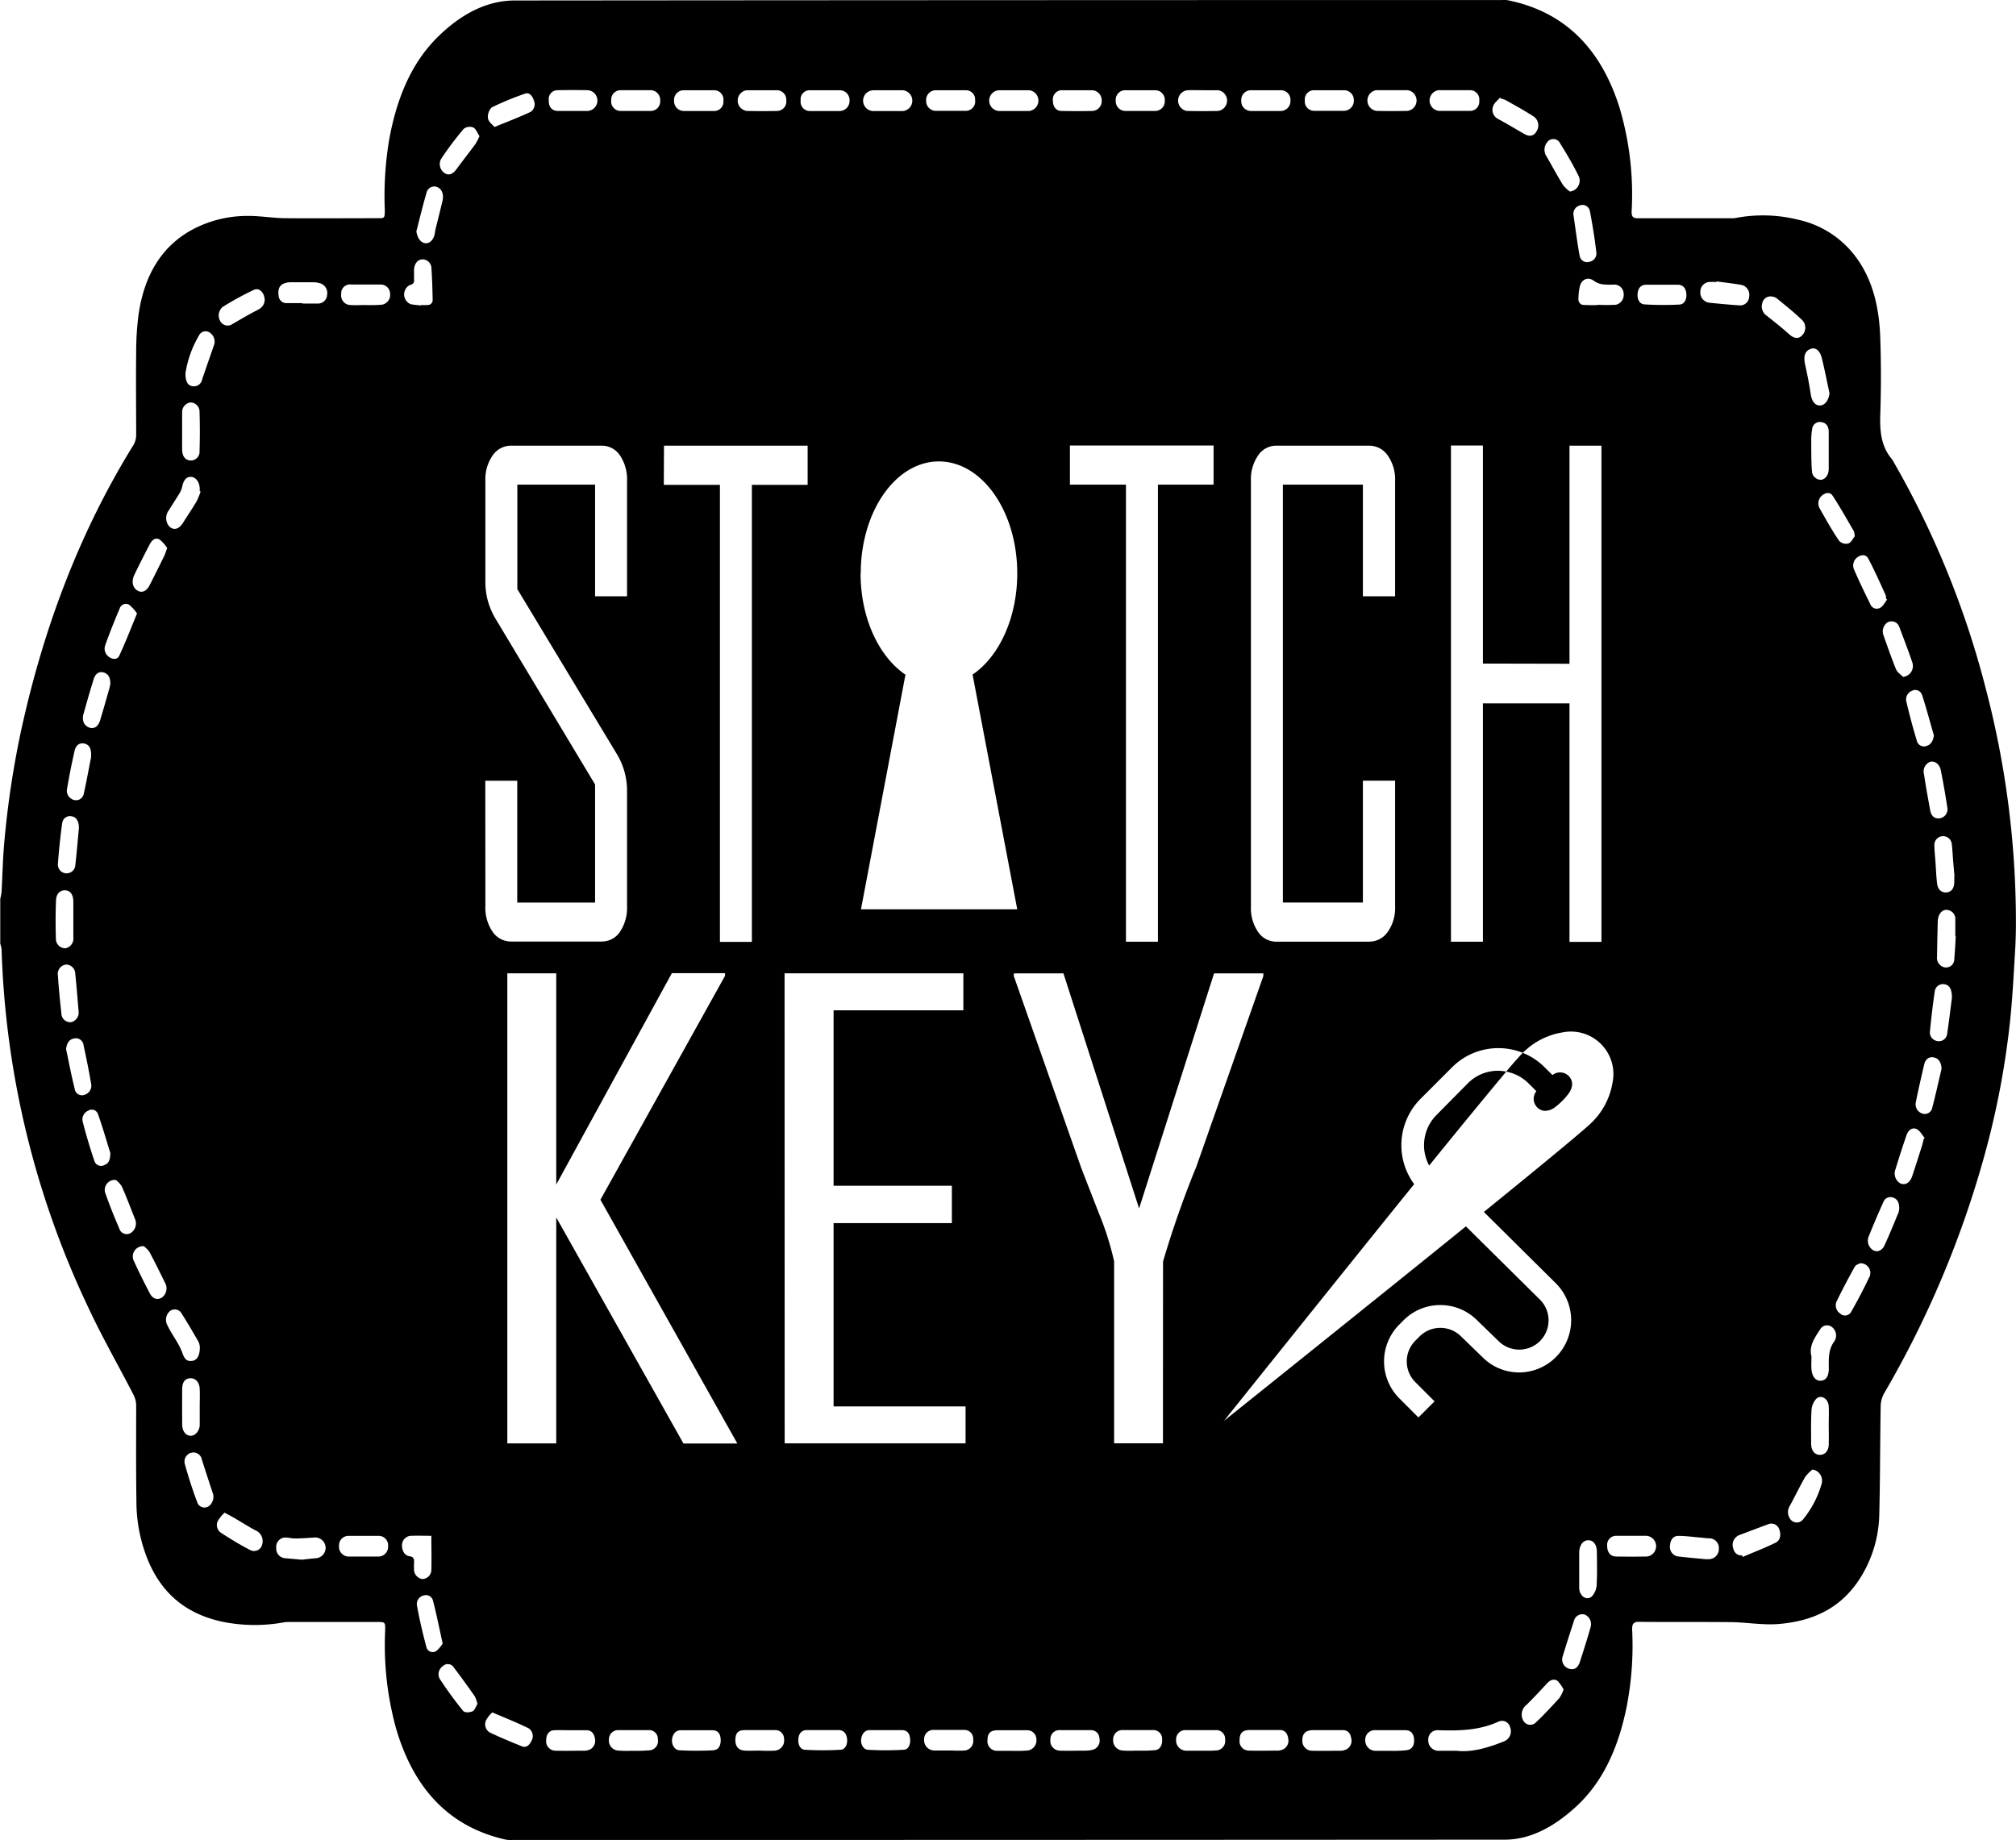 <svg id="Layer_1" data-name="Layer 1" xmlns="http://www.w3.org/2000/svg" viewBox="0 0 463.11 422.73"><defs><style>.cls-1{fill:none;}</style></defs><title>stitchkeylogo1</title><path class="cls-1" d="M733.2,637.36c2,1.06,3.94,2.22,5.89,3.37,1.25.75,2.28.57,2.92-.59a2.48,2.48,0,0,0-.81-3.46c-2.06-1.33-4.2-2.49-6.32-3.69a4.2,4.2,0,0,0-1-.3l-.25-.28c-.56.66-1.37,1.21-1.61,2A2.34,2.34,0,0,0,733.2,637.36Z" transform="translate(-389 -610)"/><path class="cls-1" d="M751.82,676.2a14.26,14.26,0,0,0-.23,2.84,1.41,1.41,0,0,0,.88,1,33,33,0,0,0,3.59.05v-.06a39.84,39.84,0,0,0,4.09,0,2.28,2.28,0,0,0,1.82-2.5,2.14,2.14,0,0,0-2.1-2.14,20,20,0,0,1-2.68,0,4.56,4.56,0,0,1-2.05-.81C753.75,673.48,752.12,674.22,751.82,676.2Z" transform="translate(-389 -610)"/><path class="cls-1" d="M794.83,682.55c1.73,1.38,3.47,2.75,5.13,4.24,1.14,1,2.24,1.19,3.08.15a2.5,2.5,0,0,0-.28-3.58c-1.81-1.74-3.77-3.28-5.69-4.85a2.23,2.23,0,0,0-1-.37,1.93,1.93,0,0,0-2.3,1.59A2.57,2.57,0,0,0,794.83,682.55Z" transform="translate(-389 -610)"/><path class="cls-1" d="M748.05,652.55a8,8,0,0,0,1.58,1.49,2.53,2.53,0,0,0,1.9-3.77c-1.25-2.52-2.67-4.93-4.14-7.28a1.73,1.73,0,0,0-2.94-.35,2.73,2.73,0,0,0-.15,3.4C745.55,648.21,746.75,650.43,748.05,652.55Z" transform="translate(-389 -610)"/><path class="cls-1" d="M750.46,659.5c.46,3.12.84,6.2,1.4,9.24a1.73,1.73,0,0,0,2.26,1.4,1.93,1.93,0,0,0,1.57-2.21c-.36-3.13-.87-6.24-1.45-9.32a1.74,1.74,0,0,0-2.37-1.41A2,2,0,0,0,750.46,659.5Z" transform="translate(-389 -610)"/><path class="cls-1" d="M809.11,717.69c0-1.36,0-2.72,0-4.09v-4.39c0-1.24-.52-2-1.55-2.2a1.78,1.78,0,0,0-2.26,1.62,13.38,13.38,0,0,0-.2,2.69c0,2.27,0,4.54.14,6.8a2.06,2.06,0,0,0,2.12,2.11C808.42,720.08,809.09,719.13,809.11,717.69Z" transform="translate(-389 -610)"/><path class="cls-1" d="M832.41,785.12A2.37,2.37,0,0,0,831,788c.43,2.71.9,5.42,1.38,8.12.21,1.23.84,1.94,1.95,2a2.12,2.12,0,0,0,2-2.61c-.43-2.86-.94-5.72-1.5-8.55C834.54,785.5,833.5,784.82,832.41,785.12Z" transform="translate(-389 -610)"/><path class="cls-1" d="M821.69,756.16c.9,2.56,1.78,5.14,2.81,7.63.3.74,1.07,1.2,1.63,1.79a2.51,2.51,0,0,0,2.16-3.23c-.9-2.78-1.92-5.51-3-8.21a1.85,1.85,0,0,0-2.73-1.09A2.51,2.51,0,0,0,821.69,756.16Z" transform="translate(-389 -610)"/><path class="cls-1" d="M826.94,771.34c.71,3,1.5,6,2.39,8.91a1.68,1.68,0,0,0,2.23,1.2c1-.3,1.49-1.1,1.69-2.41-.9-3.13-1.72-6.3-2.74-9.38a1.61,1.61,0,0,0-2.36-.85A2.12,2.12,0,0,0,826.94,771.34Z" transform="translate(-389 -610)"/><path class="cls-1" d="M807.57,723.87a2.38,2.38,0,0,0-.52,3c1.39,2.55,2.84,5,4.44,7.4a2.18,2.18,0,0,0,2.13.62c.63-.2,1.08-1.18,1.47-1.65a5,5,0,0,0-.21-1.17c-1.59-2.73-3.14-5.51-4.86-8.13C809.44,723,808.37,723.14,807.57,723.87Z" transform="translate(-389 -610)"/><path class="cls-1" d="M815,740.91c1.16,2.69,2.44,5.32,3.73,7.94a1.58,1.58,0,0,0,2.27.79c.63-.34,1-1.22,1.56-1.86l-.24-.29a2.58,2.58,0,0,0-.08-.75c-1.33-2.82-2.59-5.68-4-8.41-.52-1-1.59-.93-2.44-.32A2.31,2.31,0,0,0,815,740.91Z" transform="translate(-389 -610)"/><path class="cls-1" d="M803.7,693.82c.52,2.27.95,4.58,1.31,6.9.25,1.54,1,2.51,2.17,2.41s1.92-1.23,2.11-2.8c-.59-2.72-1.11-5.46-1.79-8.15-.45-1.77-1.54-2.47-2.67-2C803.55,690.74,803.26,691.91,803.7,693.82Z" transform="translate(-389 -610)"/><path class="cls-1" d="M604,635.5c1.16,0,2.32,0,3.48,0s2.31,0,3.47,0A2.16,2.16,0,0,0,613,633a2.12,2.12,0,0,0-2.1-2.3c-2.32,0-4.63,0-6.95,0a2.23,2.23,0,0,0-2.2,2.38A2.26,2.26,0,0,0,604,635.5Z" transform="translate(-389 -610)"/><path class="cls-1" d="M632.83,635.49q3.54.07,7.07,0a2.25,2.25,0,0,0,2.14-2.33,2.32,2.32,0,0,0-2.18-2.43c-1.16,0-2.32,0-3.47,0h-3.48a2.12,2.12,0,0,0-2.11,2.42C630.81,634.54,631.54,635.46,632.83,635.49Z" transform="translate(-389 -610)"/><path class="cls-1" d="M589.65,635.5c1.11,0,2.23,0,3.34,0h3.34a2.4,2.4,0,0,0,0-4.79q-3.35,0-6.69,0a2.39,2.39,0,0,0,0,4.78Z" transform="translate(-389 -610)"/><path class="cls-1" d="M618.45,635.5c1.11,0,2.23,0,3.34,0s2.4,0,3.6,0a2.4,2.4,0,0,0,0-4.77c-2.31,0-4.63,0-6.94,0a2.39,2.39,0,0,0,0,4.77Z" transform="translate(-389 -610)"/><path class="cls-1" d="M560.47,635.49q3.54.07,7.07,0a2.15,2.15,0,0,0,2-2.39,2.18,2.18,0,0,0-2.05-2.37c-1.16,0-2.31,0-3.47,0s-2.4,0-3.6,0a2.4,2.4,0,0,0,0,4.76Z" transform="translate(-389 -610)"/><path class="cls-1" d="M575,635.5c1.16,0,2.31,0,3.47,0h3.34a2.32,2.32,0,0,0,2.31-2.44,2.26,2.26,0,0,0-2.25-2.34q-3.4,0-6.81,0a2.07,2.07,0,0,0-2.17,2.34A2.12,2.12,0,0,0,575,635.5Z" transform="translate(-389 -610)"/><path class="cls-1" d="M647.41,635.5c1.11,0,2.23,0,3.34,0s2.4,0,3.6,0a2.23,2.23,0,0,0,2.13-2.46,2.2,2.2,0,0,0-2.13-2.3c-2.32,0-4.63,0-7,0a2.18,2.18,0,0,0-2.18,2.38A2.22,2.22,0,0,0,647.41,635.5Z" transform="translate(-389 -610)"/><path class="cls-1" d="M690.84,635.5c1.11,0,2.23,0,3.34,0s2.32,0,3.48,0A2.31,2.31,0,0,0,700,633a2.24,2.24,0,0,0-2.28-2.31c-2.27,0-4.54,0-6.81,0a2.09,2.09,0,0,0-2.16,2.37A2.13,2.13,0,0,0,690.84,635.5Z" transform="translate(-389 -610)"/><path class="cls-1" d="M719.8,635.5c2.32,0,4.63,0,7,0a2.1,2.1,0,0,0,2.06-2.33,2.13,2.13,0,0,0-2.11-2.43c-1.16,0-2.32,0-3.47,0s-2.23,0-3.35,0a2.39,2.39,0,0,0-.08,4.78Z" transform="translate(-389 -610)"/><path class="cls-1" d="M705.25,635.49q3.54.07,7.07,0a2.4,2.4,0,0,0,0-4.76c-1.2-.05-2.4,0-3.6,0h-3.47a2.4,2.4,0,0,0,0,4.77Z" transform="translate(-389 -610)"/><path class="cls-1" d="M676.35,635.5c1.11,0,2.22,0,3.33,0h1.79c.6,0,1.2,0,1.79,0a2.28,2.28,0,0,0,2.18-2.41,2.19,2.19,0,0,0-2.2-2.36c-2.3,0-4.61,0-6.91,0a2.22,2.22,0,0,0-2.19,2.39A2.24,2.24,0,0,0,676.35,635.5Z" transform="translate(-389 -610)"/><path class="cls-1" d="M661.7,635.48q3.6.09,7.2,0a2.41,2.41,0,0,0,0-4.76c-1.15,0-2.31,0-3.47,0s-2.4,0-3.6,0a2.4,2.4,0,0,0-.08,4.75Z" transform="translate(-389 -610)"/><path class="cls-1" d="M414.33,874.9c-.83-2.67-1.74-5.86-2.85-8.95a1.51,1.51,0,0,0-2.25-.73,2.17,2.17,0,0,0-1.24,2.52q1.18,4.54,2.68,9a1.62,1.62,0,0,0,2.29,1C413.91,877.35,414.34,876.59,414.33,874.9Z" transform="translate(-389 -610)"/><path class="cls-1" d="M546.05,635.5c1.12,0,2.23,0,3.35,0s2.4,0,3.6,0a2.12,2.12,0,0,0,2.09-2.31,2.16,2.16,0,0,0-2.09-2.46c-2.32,0-4.63,0-7,0a2.22,2.22,0,0,0-2.2,2.38A2.25,2.25,0,0,0,546.05,635.5Z" transform="translate(-389 -610)"/><path class="cls-1" d="M404.18,810.78a2.11,2.11,0,0,0,2.11-2c.32-2.84.56-5.7.83-8.55,0-1.52-.55-2.51-1.59-2.68a1.8,1.8,0,0,0-2.26,1.65c-.42,3.07-.74,6.17-.94,9.27A2.09,2.09,0,0,0,404.18,810.78Z" transform="translate(-389 -610)"/><path class="cls-1" d="M409.92,859c-.5-3-1.09-5.88-1.73-8.8a1.79,1.79,0,0,0-2.3-1.56c-1.07.24-1.57,1.11-1.72,2.43.66,3.07,1.24,6.16,2,9.18a1.67,1.67,0,0,0,2.31,1.27A2.15,2.15,0,0,0,409.92,859Z" transform="translate(-389 -610)"/><path class="cls-1" d="M405.34,844.84a2.29,2.29,0,0,0,1.7-2.57c-.25-2.85-.46-5.71-.76-8.56a2.14,2.14,0,0,0-2.15-2.11,2.17,2.17,0,0,0-1.83,2.58c.19,2.91.47,5.81.8,8.7A2.06,2.06,0,0,0,405.34,844.84Z" transform="translate(-389 -610)"/><path class="cls-1" d="M405.83,793.74a1.81,1.81,0,0,0,2.4-1.37c.67-3,1.2-6,1.66-8.29.18-2-.3-2.92-1.44-3.23s-2,.31-2.34,1.7c-.64,2.86-1.23,5.75-1.71,8.66A2.21,2.21,0,0,0,405.83,793.74Z" transform="translate(-389 -610)"/><path class="cls-1" d="M404,827.84a2.26,2.26,0,0,0,1.82-2.48c0-1.37,0-2.73,0-4.1,0-.66,0-1.32,0-2s0-1.41,0-2.12c0-1.6-.68-2.53-1.81-2.61s-2.1.72-2.16,2.24c-.12,2.93-.12,5.87-.05,8.8A2.16,2.16,0,0,0,404,827.84Z" transform="translate(-389 -610)"/><path class="cls-1" d="M431,730.12c1.07-1.65,2.16-3.28,3.17-5a16.74,16.74,0,0,0,.9-2.21l-.2-.12v-.45c0-1.65-.84-2.76-2-2.82s-1.75.79-2.06,2.38a4.73,4.73,0,0,1-.62,1.46c-.8,1.31-1.65,2.58-2.45,3.9a2.92,2.92,0,0,0,.19,3.66C429,731.87,430.09,731.58,431,730.12Z" transform="translate(-389 -610)"/><path class="cls-1" d="M833.36,804.39c0,1.25.16,2.5.25,3.75.12,1.65.17,3.32.38,5,.18,1.42,1,2.1,2.18,2s1.73-1,1.76-2.46c0-.41,0-.81,0-1.21H838c-.1-1.2-.21-2.4-.31-3.6s-.16-2.51-.3-3.75a2,2,0,1,0-4,.32Z" transform="translate(-389 -610)"/><path class="cls-1" d="M414.06,760.93c.83.6,1.9.64,2.32-.27,1.44-3.07,2.67-6.27,4.1-9.73a9.62,9.62,0,0,0-1.81-2,1.49,1.49,0,0,0-2.19.9c-1.17,2.74-2.27,5.53-3.29,8.35A2.31,2.31,0,0,0,414.06,760.93Z" transform="translate(-389 -610)"/><path class="cls-1" d="M420.48,745.61c1,.7,2.16.27,2.89-1.17,1.15-2.25,2.27-4.51,3.38-6.77.21-.43.34-.91.66-1.78a8.87,8.87,0,0,0-1.75-1.95c-.93-.55-1.75.12-2.26,1.1q-1.81,3.47-3.53,7C419.17,743.51,419.45,744.94,420.48,745.61Z" transform="translate(-389 -610)"/><path class="cls-1" d="M409.43,777.15c1.12.45,2.13-.18,2.57-1.68.74-2.47,1.45-5,2.15-7.44a7.43,7.43,0,0,0,.18-.87c0-1.56-.53-2.34-1.48-2.63-1.11-.34-2,.28-2.34,1.52-.83,2.64-1.6,5.31-2.33,8C407.76,775.54,408.26,776.68,409.43,777.15Z" transform="translate(-389 -610)"/><path class="cls-1" d="M430.85,713.24c0,1.49.68,2.38,1.78,2.49a2,2,0,0,0,2.22-2.15c.08-3,.08-6,0-9a2.11,2.11,0,0,0-2.11-2.17,2.23,2.23,0,0,0-1.88,2.43c0,1.36,0,2.73,0,4.1S430.82,711.82,430.85,713.24Z" transform="translate(-389 -610)"/><path class="cls-1" d="M462.64,675.08a5.28,5.28,0,0,0-1.52-.27c-1.84,0-3.68,0-5.52,0a3.92,3.92,0,0,0-1.38.29c-1.15.45-1.41,1.55-1.21,2.8a1.77,1.77,0,0,0,1.84,1.7h3.6v.1c1.2,0,2.39,0,3.59,0a2.08,2.08,0,0,0,2.1-2A2.3,2.3,0,0,0,462.64,675.08Z" transform="translate(-389 -610)"/><path class="cls-1" d="M461.1,963.19c-1.45.09-2.9.19-4.35.21-.8,0-1.61-.26-2.41-.21a2.15,2.15,0,0,0-1.88,2.4,2.19,2.19,0,0,0,1.94,2.34l3.93.35c1-.11,2-.23,3.09-.33a2.39,2.39,0,1,0-.32-4.76Z" transform="translate(-389 -610)"/><path class="cls-1" d="M476,962.84c-2.3,0-4.61,0-6.91,0a2.19,2.19,0,0,0-2.2,2.35,2.24,2.24,0,0,0,2.17,2.41c1.15,0,2.3,0,3.45,0H476a2.24,2.24,0,0,0,2.19-2.38A2.17,2.17,0,0,0,476,962.84Z" transform="translate(-389 -610)"/><path class="cls-1" d="M447.33,676.56a69.54,69.54,0,0,0-7.17,3.93,2.56,2.56,0,0,0-.5,3.34,1.92,1.92,0,0,0,2.76.58c1.95-1.13,3.91-2.24,5.89-3.29a2.54,2.54,0,0,0,1.51-2.21C449.77,677.22,448.57,676,447.33,676.56Z" transform="translate(-389 -610)"/><path class="cls-1" d="M476.49,675.38c-1.16,0-2.31,0-3.47,0h-3.34a2,2,0,0,0-2.29,2.16,2.19,2.19,0,0,0,2.16,2.55c1.15.09,2.31,0,3.47,0a30.76,30.76,0,0,0,3.72-.08,2.28,2.28,0,0,0,1.89-2.58A2.14,2.14,0,0,0,476.49,675.38Z" transform="translate(-389 -610)"/><path class="cls-1" d="M447.64,961.48c-1.82-1-3.59-2.09-5.38-3.14-.45-.26-.92-.49-1.67-.89a9,9,0,0,0-1.6,2,2.19,2.19,0,0,0,.9,2.7c2.13,1.36,4.28,2.69,6.5,3.83a1.91,1.91,0,0,0,2.86-1.29A2.69,2.69,0,0,0,447.64,961.48Z" transform="translate(-389 -610)"/><path class="cls-1" d="M419.94,890c-.95-2.48-1.89-5-3-7.39a5.2,5.2,0,0,0-1.38-1.49,2.29,2.29,0,0,0-2.37,3.13c1,2.71,2,5.36,3.16,8a1.79,1.79,0,0,0,2.73,1A2.61,2.61,0,0,0,419.94,890Z" transform="translate(-389 -610)"/><path class="cls-1" d="M433.17,922.66c1.05-.14,1.7-1.16,1.74-3.14a3.7,3.7,0,0,0-.28-1.19c-1.26-2.21-2.55-4.41-3.91-6.55a1.79,1.79,0,0,0-2.75-.5,2.65,2.65,0,0,0-.5,3.23c.54,1.08,1.2,2.08,1.79,3.13a17.91,17.91,0,0,1,1.54,2.94C431.35,922.24,431.88,922.84,433.17,922.66Z" transform="translate(-389 -610)"/><path class="cls-1" d="M432.79,939.87c1.13,0,2-1,2.09-2.54s0-2.73,0-4.09.05-2.74,0-4.1c-.06-1.66-.89-2.54-2.2-2.48s-1.82.9-1.83,2.54q0,4,0,8C430.86,938.84,431.62,939.85,432.79,939.87Z" transform="translate(-389 -610)"/><path class="cls-1" d="M437.34,686.52a1.67,1.67,0,0,0-2.63.56,24.53,24.53,0,0,0-3.09,8.62c0,1.86.49,2.81,1.51,3a1.94,1.94,0,0,0,2.33-1.58c.85-2.52,1.74-5,2.6-7.54A2.47,2.47,0,0,0,437.34,686.52Z" transform="translate(-389 -610)"/><path class="cls-1" d="M435.4,945.35a2,2,0,0,0-2.1-1.68,2.07,2.07,0,0,0-1.84,2.6c.82,3,1.78,6,2.87,8.85A1.73,1.73,0,0,0,437,956a2.67,2.67,0,0,0,.81-3.16Q436.59,949.09,435.4,945.35Z" transform="translate(-389 -610)"/><path class="cls-1" d="M426.86,904.66c-1.15-2.37-2.3-4.74-3.54-7a5.33,5.33,0,0,0-1.31-1.31,2.37,2.37,0,0,0-2.2,3.53c1.14,2.49,2.36,4.94,3.62,7.34.7,1.33,1.92,1.6,2.9.83A2.64,2.64,0,0,0,426.86,904.66Z" transform="translate(-389 -610)"/><path class="cls-1" d="M711.85,1007.48h-6.8a2.19,2.19,0,0,0-2.41,2.23,2.38,2.38,0,0,0,2.4,2.51c1.11,0,2.23,0,3.34,0a28.88,28.88,0,0,0,3.84-.15c1.2-.18,1.8-1.23,1.65-2.59S713,1007.47,711.85,1007.48Z" transform="translate(-389 -610)"/><path class="cls-1" d="M746.73,996.17c-.84-.58-1.7-.2-2.44.61-1.53,1.68-3.08,3.33-4.69,4.91a2.82,2.82,0,0,0-.76,3.54,1.82,1.82,0,0,0,3,.42c1.86-1.76,3.62-3.67,5.37-5.59a8.5,8.5,0,0,0,.88-1.93A7.58,7.58,0,0,0,746.73,996.17Z" transform="translate(-389 -610)"/><path class="cls-1" d="M733.3,1005.5c-4.46,2-9.11,2.13-13.79,2a2.12,2.12,0,0,0-2.39,2.23,2.35,2.35,0,0,0,2.29,2.49c1.24.06,2.49,0,4.24,0,3.41.41,7.14-.67,10.81-2.14a2.49,2.49,0,0,0,1.48-3.2A1.92,1.92,0,0,0,733.3,1005.5Z" transform="translate(-389 -610)"/><path class="cls-1" d="M776.38,677.44c-.11-1.33-.81-2.07-2-2.06H767.2c-1.17,0-1.89.7-2,2s.45,2.45,1.56,2.52a72.41,72.41,0,0,0,8.07,0C775.93,679.88,776.5,678.77,776.38,677.44Z" transform="translate(-389 -610)"/><path class="cls-1" d="M753.84,963.84c-1.22,0-2.06,1.2-2.06,2.9,0,1.27,0,2.54,0,3.8h0c0,1.42,0,2.84,0,4.25,0,1.86,1.62,3.06,2.87,2a4.22,4.22,0,0,0,1.14-2.65c.15-2.51.08-5,.06-7.55C755.82,964.88,755.05,963.84,753.84,963.84Z" transform="translate(-389 -610)"/><path class="cls-1" d="M767.19,962.83c-1.16,0-2.32,0-3.47,0s-2.32,0-3.47,0a2.06,2.06,0,0,0-2.06,2.31c0,1.47.74,2.42,2.08,2.45q3.48.06,6.94,0a2.39,2.39,0,0,0,0-4.77Z" transform="translate(-389 -610)"/><path class="cls-1" d="M753,980.91a2,2,0,0,0-2.48,1.49c-.87,2.67-1.74,5.35-2.55,8.05a2.22,2.22,0,0,0,1.92,3c1,.12,1.64-.59,2-1.65.85-2.62,1.7-5.26,2.45-7.93A2.38,2.38,0,0,0,753,980.91Z" transform="translate(-389 -610)"/><path class="cls-1" d="M653.89,1007.49c-1.15,0-2.31,0-3.47,0s-2.31,0-3.47,0a2.11,2.11,0,0,0-2.22,2.13,2.34,2.34,0,0,0,1.94,2.55,20.57,20.57,0,0,0,2.83.06c1.58,0,3.17,0,4.74-.12,1.22-.14,1.82-1.18,1.74-2.53A2,2,0,0,0,653.89,1007.49Z" transform="translate(-389 -610)"/><path class="cls-1" d="M639.55,1007.48h-6.94a2.06,2.06,0,0,0-2.32,2.14,2.23,2.23,0,0,0,2.17,2.57c1.84.09,3.68,0,5.53,0a8.18,8.18,0,0,0,2-.2,2.16,2.16,0,0,0,1.49-2.6A1.91,1.91,0,0,0,639.55,1007.48Z" transform="translate(-389 -610)"/><path class="cls-1" d="M668.38,1007.49c-1.16,0-2.31,0-3.47,0h-3.34a2.14,2.14,0,0,0-2.36,2.28,2.34,2.34,0,0,0,2.32,2.45c1,.06,2.06,0,3.09,0,1.32,0,2.66.06,4-.08a2.22,2.22,0,0,0,1.87-2.57A2,2,0,0,0,668.38,1007.49Z" transform="translate(-389 -610)"/><path class="cls-1" d="M697.56,1007.49h-6.94c-1.56,0-2.38.75-2.42,2.19a2.25,2.25,0,0,0,2.34,2.54c2.18.06,4.37,0,6.55,0a2.7,2.7,0,0,0,1-.23,2.22,2.22,0,0,0,1.33-2.6C699.25,1008.23,698.63,1007.49,697.56,1007.49Z" transform="translate(-389 -610)"/><path class="cls-1" d="M683,1007.48h-6.93c-1.6,0-2.3.7-2.31,2.25a2.15,2.15,0,0,0,2.21,2.48c2.23.06,4.45,0,6.68,0a2.45,2.45,0,0,0,.87-.2,2.21,2.21,0,0,0,1.41-2.54C684.81,1008.27,684.17,1007.47,683,1007.48Z" transform="translate(-389 -610)"/><path class="cls-1" d="M833.3,852.9c-1.09-.26-2,.29-2.28,1.61-.67,2.85-1.33,5.71-1.91,8.6a2.23,2.23,0,0,0,1.32,2.61,1.76,1.76,0,0,0,2.44-1.24c.79-3,1.44-6,2.14-9C834.94,854.08,834.41,853.15,833.3,852.9Z" transform="translate(-389 -610)"/><path class="cls-1" d="M835.85,836.13a1.91,1.91,0,0,0-2.41,1.64c-.43,3-.8,6-1.08,9a2,2,0,0,0,1.6,2.36,1.91,1.91,0,0,0,2.35-1.73c.43-2.83.76-5.68,1.07-8.08C837.45,837.37,836.86,836.34,835.85,836.13Z" transform="translate(-389 -610)"/><path class="cls-1" d="M781.55,963.42c-.68,0-1.36-.12-2-.18-1.66-.14-3.31-.36-5-.38-1.12,0-1.82.82-1.92,2.18a2.21,2.21,0,0,0,1.76,2.53c2.12.26,4.25.43,6.37.64h.77a2.32,2.32,0,0,0,2.33-2.42A2.21,2.21,0,0,0,781.55,963.42Z" transform="translate(-389 -610)"/><path class="cls-1" d="M824,885.15a1.74,1.74,0,0,0-2.31,1.08q-1.71,3.82-3.29,7.72a2.59,2.59,0,0,0,.91,3.24c1,.59,2.11.18,2.7-1.14,1.08-2.41,2.09-4.86,3.11-7.31a5.76,5.76,0,0,0,.24-1C825.37,886.25,824.85,885.48,824,885.15Z" transform="translate(-389 -610)"/><path class="cls-1" d="M624.94,1007.49c-1.15,0-2.31,0-3.46,0h-3.34c-1.55,0-2.22.65-2.27,2.15a2.19,2.19,0,0,0,2.13,2.58c1.15.07,2.31,0,3.47,0a35.47,35.47,0,0,0,3.72-.08,2.36,2.36,0,0,0,1.9-2.59A2.1,2.1,0,0,0,624.94,1007.49Z" transform="translate(-389 -610)"/><path class="cls-1" d="M838.17,821.21a2.07,2.07,0,0,0-1.49-2.17c-1.37-.41-2.49.73-2.55,2.68q-.11,4-.16,8a2.21,2.21,0,0,0,1.86,2.46,1.88,1.88,0,0,0,2.1-1.91c.17-1.76.24-3.52.35-5.29h-.1C838.18,823.74,838.2,822.47,838.17,821.21Z" transform="translate(-389 -610)"/><path class="cls-1" d="M816.28,900.22c-.21.14-.9.31-1.18.8-1.44,2.57-2.82,5.19-4.12,7.86a2.24,2.24,0,0,0,.76,2.88,1.6,1.6,0,0,0,2.54-.4c1.48-2.59,2.89-5.25,4.17-8A2.23,2.23,0,0,0,816.28,900.22Z" transform="translate(-389 -610)"/><path class="cls-1" d="M790.82,678.15a2.32,2.32,0,0,0-1.89-2.72c-1.86-.31-3.72-.52-5.58-.78l0,.13c-.51,0-1,0-1.54,0a2.22,2.22,0,0,0-2.2,2.19,2.35,2.35,0,0,0,2.06,2.58c2.29.23,4.58.45,6.88.63A2.06,2.06,0,0,0,790.82,678.15Z" transform="translate(-389 -610)"/><path class="cls-1" d="M809.9,914.92a1.81,1.81,0,0,0-2.76.5c-1.28,1.91-2.67,3.79-2,6.17,0,1.23-.05,2.09,0,2.95.12,1.67,1,2.71,2.14,2.67s1.88-1,1.85-2.85c0-2.23-.12-4.38,1.31-6.25A2.44,2.44,0,0,0,809.9,914.92Z" transform="translate(-389 -610)"/><path class="cls-1" d="M795.13,960.2c-2.19.81-4.38,1.64-6.56,2.46a2.43,2.43,0,0,0-1.51,2.77c.26,1.28,1,2,2.13,1.9l.11.37c2.55-1.09,5.14-2.08,7.64-3.31,1-.49,1.25-1.74.79-3A1.91,1.91,0,0,0,795.13,960.2Z" transform="translate(-389 -610)"/><path class="cls-1" d="M809.09,933.08c-.08-1.75-1.74-2.8-2.88-1.7a4.25,4.25,0,0,0-1.07,2.55c-.16,2.56-.1,5.15-.09,7.72,0,1.59.79,2.57,2,2.59s2-.93,2.05-2.52c0-1.36,0-2.73,0-4.09C809.1,936.11,809.16,934.59,809.09,933.08Z" transform="translate(-389 -610)"/><path class="cls-1" d="M805.36,947.61a9.54,9.54,0,0,0-1.7,1.72c-1.21,2.12-2.28,4.35-3.45,6.51a2.72,2.72,0,0,0,.23,3.39,1.82,1.82,0,0,0,2.79-.22,22.87,22.87,0,0,0,4.21-8.07A2.58,2.58,0,0,0,805.36,947.61Z" transform="translate(-389 -610)"/><path class="cls-1" d="M829.36,869.37c-1-.5-2,.17-2.38,1.4-.89,2.58-1.72,5.18-2.52,7.79a2.64,2.64,0,0,0,1.14,3.28c1.1.46,2.16-.13,2.67-1.62.81-2.39,1.57-4.81,2.33-7.22a11.33,11.33,0,0,0,.3-1.31l.25-.33C830.56,870.68,830.07,869.72,829.36,869.37Z" transform="translate(-389 -610)"/><path class="cls-1" d="M488.49,977.75a1.66,1.66,0,0,0-2.14-1.2,2,2,0,0,0-1.56,2.24c.58,3.24,1.33,6.44,2.18,9.59a1.48,1.48,0,0,0,2.16,1,6.81,6.81,0,0,0,1.58-1.79C489.91,984,489.28,980.82,488.49,977.75Z" transform="translate(-389 -610)"/><path class="cls-1" d="M610.42,1007.49c-2.27,0-4.54,0-6.81,0a2.11,2.11,0,0,0-2.31,2.18,2.36,2.36,0,0,0,2.24,2.54c1.11.06,2.23,0,3.34,0v0c1.25,0,2.49.08,3.73,0a2.2,2.2,0,0,0,1.95-2.5A2,2,0,0,0,610.42,1007.49Z" transform="translate(-389 -610)"/><path class="cls-1" d="M497.77,639.29a2.21,2.21,0,0,0-2.19.32,73.31,73.31,0,0,0-5,6.61,2.46,2.46,0,0,0,.45,3.42c1,.79,2,.47,2.9-.78,1.39-1.9,2.85-3.74,4.25-5.64a18.63,18.63,0,0,0,1.07-2C498.71,640.52,498.35,639.53,497.77,639.29Z" transform="translate(-389 -610)"/><path class="cls-1" d="M523.77,1007.49h-3.6c-1.29,0-2.57,0-3.86,0s-1.87,1-1.83,2.38a2.16,2.16,0,0,0,2.24,2.32c2.23.07,4.46,0,6.68,0a2.33,2.33,0,0,0,1-.24,2.25,2.25,0,0,0,1.3-2.5C525.53,1008.25,524.89,1007.49,523.77,1007.49Z" transform="translate(-389 -610)"/><path class="cls-1" d="M510.52,1007.09c-2.61-1.31-5.32-2.36-8.37-3.68a6.65,6.65,0,0,0-1.48,1.89,2.18,2.18,0,0,0,1,2.78c2.41,1.12,4.84,2.19,7.31,3.14.94.36,1.73-.26,2.18-1.35A2.14,2.14,0,0,0,510.52,1007.09Z" transform="translate(-389 -610)"/><path class="cls-1" d="M486,972.76a2.11,2.11,0,0,0,2.12-2.15c.1-2.5,0-5,0-7.78-1.51,0-3.13,0-4.74,0a2.16,2.16,0,0,0-2,2.25c0,1.32.6,2.31,1.7,2.44s1.13.65,1.06,1.58a9.79,9.79,0,0,0,0,1.21A2.27,2.27,0,0,0,486,972.76Z" transform="translate(-389 -610)"/><path class="cls-1" d="M531.63,635.5c2.27,0,4.55,0,6.82,0a2.19,2.19,0,0,0,2.21-2.36,2.25,2.25,0,0,0-2.31-2.41c-1.11,0-2.23,0-3.34,0s-2.23,0-3.35,0a2.16,2.16,0,0,0-2.25,2.29A2.18,2.18,0,0,0,531.63,635.5Z" transform="translate(-389 -610)"/><path class="cls-1" d="M517,635.49c1.15,0,2.31,0,3.47,0s2.31,0,3.46,0a2.39,2.39,0,0,0,0-4.77q-3.46-.06-6.93,0A2,2,0,0,0,515,633C515,634.51,515.69,635.43,517,635.49Z" transform="translate(-389 -610)"/><path class="cls-1" d="M486.55,665.85c1,.21,1.93-.57,2.27-1.92.12-.48.15-1,.27-1.47.51-2.08,1-4.15,1.54-6.22.36-1.45-.06-2.7-1.05-3.19a1.79,1.79,0,0,0-2.58,1.18c-.87,2.93-1.58,5.93-2.35,8.9C484.86,664.64,485.48,665.62,486.55,665.85Z" transform="translate(-389 -610)"/><path class="cls-1" d="M502.59,639.21c3.05-1.26,5.72-2.26,8.32-3.49a2.13,2.13,0,0,0,.72-2.63c-.34-1.08-1.09-1.87-1.94-1.57a65.22,65.22,0,0,0-7.81,3.23,3.1,3.1,0,0,0-.79,2.5C501.26,638.07,502.15,638.67,502.59,639.21Z" transform="translate(-389 -610)"/><path class="cls-1" d="M483.33,679.91c.8.17,1.61.21,2.41.3v-.11a8.2,8.2,0,0,0,1.92-.05,1.26,1.26,0,0,0,.73-.91c0-2.47-.11-4.95-.28-7.41a2.06,2.06,0,0,0-2.14-2.11c-1.07.08-1.81,1-1.86,2.43,0,.65,0,1.32,0,2,.05.81-.11,1.26-.9,1.46a2.43,2.43,0,0,0,.12,4.43Z" transform="translate(-389 -610)"/><path class="cls-1" d="M493.32,993.16a1.64,1.64,0,0,0-2.64-.32,2.22,2.22,0,0,0-.61,2.92,88.92,88.92,0,0,0,5.34,7.31c.37.45,1.49.38,2.13.1s.79-1.12,1.16-1.7a7.68,7.68,0,0,0-.62-1.76C496.53,997.5,495,995.3,493.32,993.16Z" transform="translate(-389 -610)"/><path class="cls-1" d="M567,1007.49c-2.26,0-4.53,0-6.8,0-1.54,0-2.21.65-2.25,2.15s.67,2.48,2.12,2.57c1.15.08,2.3,0,3.46,0v0a35.49,35.49,0,0,0,3.72,0,2.3,2.3,0,0,0,1.88-2.59A2,2,0,0,0,567,1007.49Z" transform="translate(-389 -610)"/><path class="cls-1" d="M552.66,1007.49h-3.59c-1.2,0-2.39,0-3.59,0s-1.85.69-2.05,2,.53,2.54,1.66,2.6a72.34,72.34,0,0,0,7.93,0c1.17-.07,1.69-1.22,1.56-2.66S553.76,1007.49,552.66,1007.49Z" transform="translate(-389 -610)"/><path class="cls-1" d="M581.61,1007.48h-7.19c-1.17,0-1.89.66-2,2s.4,2.46,1.54,2.53a72.24,72.24,0,0,0,8.06,0c1.1-.06,1.72-1.16,1.6-2.49S582.8,1007.48,581.61,1007.48Z" transform="translate(-389 -610)"/><path class="cls-1" d="M596.14,1007.49c-1.2,0-2.4,0-3.6,0h-3.72c-1.13,0-1.75.74-2,1.95s.44,2.5,1.51,2.57a72,72,0,0,0,8.18,0c1.15-.06,1.64-1.23,1.51-2.55S597.25,1007.5,596.14,1007.49Z" transform="translate(-389 -610)"/><path class="cls-1" d="M538.07,1007.49c-1.15,0-2.31,0-3.46,0h-3.47a2.11,2.11,0,0,0-2.22,2.14,2.3,2.3,0,0,0,1.93,2.54,24.54,24.54,0,0,0,3.21.07,39.54,39.54,0,0,0,4.36-.12,2.15,2.15,0,0,0,1.74-2.53A2,2,0,0,0,538.07,1007.49Z" transform="translate(-389 -610)"/><path d="M845.17,768.22a207.57,207.57,0,0,0-21.44-52.55.83.83,0,0,0-.07-.13c-2.48-2.83-2.86-6.34-2.73-10.24.2-5.86.2-11.75,0-17.62-.23-7.18-1.79-13.88-6.12-19.3a22.5,22.5,0,0,0-12.76-7.91,33.65,33.65,0,0,0-14.3-.4,6.35,6.35,0,0,1-1.15.07c-7.12,0-14.24,0-21.36,0-1.15,0-1.48-.38-1.42-1.71a69.78,69.78,0,0,0-2.79-23.71c-4.49-14.28-13.31-22.26-25.9-24.71a6.4,6.4,0,0,0-1.16,0q-113.36,0-226.72.1c-6.66,0-12.65,3.37-17.78,8.47-6.21,6.18-9.41,14.38-11.08,23.55a79.09,79.09,0,0,0-1,16c0,2,0,2-1.62,2-7,0-14,.06-21,0-3.08,0-6.15-.59-9.22-.52A26.72,26.72,0,0,0,433,662.85c-7.07,3.91-10.93,10.64-12.19,19.55a67.07,67.07,0,0,0-.53,8.75c-.08,6.28,0,12.56,0,18.83a4.63,4.63,0,0,1-.6,2.22c-12.34,19.94-20.72,42.06-25.89,65.92a210.94,210.94,0,0,0-3.81,25.46c-.34,3.77-.41,7.56-.62,11.34a12.07,12.07,0,0,1-.3,1.57v10.34a6.15,6.15,0,0,1,.3,1.25,206.57,206.57,0,0,0,19.91,82.28c3.2,6.86,6.94,13.37,10.39,20.06a5.57,5.57,0,0,1,.62,2.38c0,7.39-.06,14.78.06,22.18a35.61,35.61,0,0,0,3,14.29c3.56,7.86,9.47,11.71,16.63,13.29a37.24,37.24,0,0,0,14.31.15,8,8,0,0,1,1.29-.07h20.07c1.85,0,1.89,0,1.83,2.15a71.67,71.67,0,0,0,2.58,22.54c4.22,14.23,12.7,22.55,25.18,25.32a7.17,7.17,0,0,0,1.54.07q113.94,0,227.88-.07c6.06,0,11.48-3.11,16.26-7.46,6.45-5.86,9.9-13.91,11.76-23.06a73.63,73.63,0,0,0,1.27-17.61c-.06-1.47.32-1.92,1.57-1.91,6.9.06,13.81,0,20.71.06,3.81,0,7.63.74,11.41.43,8.5-.71,15.88-4.18,20.33-13.53A28.41,28.41,0,0,0,820.7,958c.21-8.29.18-16.59.32-24.89a6.39,6.39,0,0,1,.75-2.92,230,230,0,0,0,23-54.39,192.47,192.47,0,0,0,6.09-32.31c.46-4.76.72-9.55,1-14.33q.23-3.48.23-7A211.25,211.25,0,0,0,845.17,768.22ZM430.85,704.89a2.23,2.23,0,0,1,1.88-2.43,2.11,2.11,0,0,1,2.11,2.17c.09,3,.09,6,0,9a2,2,0,0,1-2.22,2.15c-1.1-.11-1.76-1-1.78-2.49s0-2.83,0-4.25S430.82,706.25,430.85,704.89Zm-3.1,22.4c.8-1.32,1.65-2.59,2.45-3.9a4.73,4.73,0,0,0,.62-1.46c.31-1.59,1-2.43,2.06-2.38s2,1.17,2,2.82v.45l.2.12a16.74,16.74,0,0,1-.9,2.21c-1,1.69-2.1,3.32-3.17,5-.94,1.46-2.07,1.75-3.09.83A2.92,2.92,0,0,1,427.75,727.29Zm-7.88,14.76q1.71-3.54,3.53-7c.51-1,1.33-1.65,2.26-1.1a8.87,8.87,0,0,1,1.75,1.95c-.32.87-.45,1.35-.66,1.78-1.11,2.26-2.23,4.52-3.38,6.77-.73,1.44-1.84,1.87-2.89,1.17S419.17,743.51,419.87,742.05Zm-6.68,16.14c1-2.82,2.12-5.61,3.29-8.35a1.49,1.49,0,0,1,2.19-.9,9.62,9.62,0,0,1,1.81,2c-1.43,3.46-2.66,6.66-4.1,9.73-.42.91-1.49.87-2.32.27A2.31,2.31,0,0,1,413.19,758.19Zm-5,15.84c.73-2.67,1.5-5.34,2.33-8,.38-1.24,1.23-1.86,2.34-1.52.95.29,1.52,1.07,1.48,2.63a7.43,7.43,0,0,1-.18.87c-.7,2.49-1.41,5-2.15,7.44-.44,1.5-1.45,2.13-2.57,1.68S407.76,775.54,408.18,774Zm-3.78,17.18c.48-2.91,1.07-5.8,1.71-8.66.3-1.39,1.23-2,2.34-1.7s1.62,1.21,1.44,3.23c-.46,2.33-1,5.33-1.66,8.29a1.81,1.81,0,0,1-2.4,1.37A2.21,2.21,0,0,1,404.4,791.21Zm-1.13,8a1.8,1.8,0,0,1,2.26-1.65c1,.17,1.61,1.16,1.59,2.68-.27,2.85-.51,5.71-.83,8.55a2,2,0,1,1-4-.31C402.53,805.38,402.85,802.28,403.27,799.21Zm-1.4,17.58c.06-1.52,1-2.32,2.16-2.24s1.79,1,1.81,2.61c0,.71,0,1.42,0,2.12s0,1.32,0,2c0,1.37,0,2.73,0,4.1a2.26,2.26,0,0,1-1.82,2.48,2.16,2.16,0,0,1-2.19-2.25C401.75,822.66,401.75,819.72,401.87,816.79Zm1.23,26.09c-.33-2.89-.61-5.79-.8-8.7a2.17,2.17,0,0,1,1.83-2.58,2.14,2.14,0,0,1,2.15,2.11c.3,2.85.51,5.71.76,8.56a2.29,2.29,0,0,1-1.7,2.57A2.06,2.06,0,0,1,403.1,842.88Zm3.07,17.34c-.76-3-1.34-6.11-2-9.18.15-1.32.65-2.19,1.72-2.43a1.79,1.79,0,0,1,2.3,1.56c.64,2.92,1.23,5.85,1.73,8.8a2.15,2.15,0,0,1-1.44,2.52A1.67,1.67,0,0,1,406.17,860.22Zm4.5,16.48q-1.5-4.41-2.68-9a2.17,2.17,0,0,1,1.24-2.52,1.51,1.51,0,0,1,2.25.73c1.11,3.09,2,6.28,2.85,8.95,0,1.69-.42,2.45-1.37,2.81A1.62,1.62,0,0,1,410.67,876.7Zm8.44,16.52a1.79,1.79,0,0,1-2.73-1c-1.12-2.61-2.2-5.26-3.16-8a2.29,2.29,0,0,1,2.37-3.13,5.2,5.2,0,0,1,1.38,1.49c1.08,2.41,2,4.91,3,7.39A2.61,2.61,0,0,1,419.11,893.22ZM426.33,908c-1,.77-2.2.5-2.9-.83-1.26-2.4-2.48-4.85-3.62-7.34a2.37,2.37,0,0,1,2.2-3.53,5.33,5.33,0,0,1,1.31,1.31c1.24,2.3,2.39,4.67,3.54,7A2.64,2.64,0,0,1,426.33,908Zm2.93,9.63c-.59-1-1.25-2-1.79-3.13a2.65,2.65,0,0,1,.5-3.23,1.79,1.79,0,0,1,2.75.5c1.36,2.14,2.65,4.34,3.91,6.55a3.7,3.7,0,0,1,.28,1.19c0,2-.69,3-1.74,3.14-1.29.18-1.82-.42-2.37-2.08A17.91,17.91,0,0,0,429.26,917.64Zm1.59,11.56c0-1.64.64-2.48,1.83-2.54s2.14.82,2.2,2.48c.06,1.36,0,2.73,0,4.1s0,2.73,0,4.09-1,2.57-2.09,2.54-1.93-1-1.94-2.64Q430.82,933.21,430.85,929.2ZM437,956a1.73,1.73,0,0,1-2.68-.85c-1.09-2.88-2.05-5.84-2.87-8.85a2.07,2.07,0,0,1,1.84-2.6,2,2,0,0,1,2.1,1.68q1.19,3.74,2.42,7.46A2.67,2.67,0,0,1,437,956Zm1.05-266.41c-.86,2.52-1.75,5-2.6,7.54a1.94,1.94,0,0,1-2.33,1.58c-1-.17-1.55-1.12-1.51-3a24.53,24.53,0,0,1,3.09-8.62,1.67,1.67,0,0,1,2.63-.56A2.47,2.47,0,0,1,438.06,689.56Zm11.19,275.18a1.91,1.91,0,0,1-2.86,1.29c-2.22-1.14-4.37-2.47-6.5-3.83a2.19,2.19,0,0,1-.9-2.7,9,9,0,0,1,1.6-2c.75.4,1.22.63,1.67.89,1.79,1,3.56,2.17,5.38,3.14A2.69,2.69,0,0,1,449.25,964.74Zm-.94-283.62c-2,1-3.94,2.16-5.89,3.29a1.92,1.92,0,0,1-2.76-.58,2.56,2.56,0,0,1,.5-3.34,69.54,69.54,0,0,1,7.17-3.93c1.24-.58,2.44.66,2.49,2.35A2.54,2.54,0,0,1,448.31,681.12ZM461.42,968c-1.06.1-2.12.22-3.09.33l-3.93-.35a2.19,2.19,0,0,1-1.94-2.34,2.15,2.15,0,0,1,1.88-2.4c.8-.05,1.61.22,2.41.21,1.45,0,2.9-.12,4.35-.21a2.39,2.39,0,1,1,.32,4.76Zm2.72-290.26a2.08,2.08,0,0,1-2.1,2c-1.2,0-2.39,0-3.59,0v-.1h-3.6a1.77,1.77,0,0,1-1.84-1.7c-.2-1.25.06-2.35,1.21-2.8a3.92,3.92,0,0,1,1.38-.29c1.84,0,3.68,0,5.52,0a5.28,5.28,0,0,1,1.52.27A2.3,2.3,0,0,1,464.14,677.69ZM476,967.61H472.5c-1.15,0-2.3,0-3.45,0a2.24,2.24,0,0,1-2.17-2.41,2.19,2.19,0,0,1,2.2-2.35c2.3,0,4.61,0,6.91,0a2.17,2.17,0,0,1,2.16,2.39A2.24,2.24,0,0,1,476,967.61ZM476.74,680a30.76,30.76,0,0,1-3.72.08c-1.16,0-2.32.06-3.47,0a2.19,2.19,0,0,1-2.16-2.55,2,2,0,0,1,2.29-2.16H473c1.16,0,2.31,0,3.47,0a2.14,2.14,0,0,1,2.14,2.08A2.28,2.28,0,0,1,476.74,680Zm360.63,124c.14,1.24.2,2.5.3,3.75s.21,2.4.31,3.6h-.05c0,.4,0,.8,0,1.21,0,1.51-.64,2.36-1.76,2.46s-2-.58-2.18-2c-.21-1.64-.26-3.31-.38-5-.09-1.25-.23-2.5-.25-3.75a2,2,0,1,1,4-.32Zm-2.55-17.13c.56,2.83,1.07,5.69,1.5,8.55a2.12,2.12,0,0,1-2,2.61c-1.11,0-1.74-.72-1.95-2-.48-2.7-1-5.41-1.38-8.12a2.37,2.37,0,0,1,1.46-2.91C833.5,784.82,834.54,785.5,834.82,786.94Zm-4.31-17.28c1,3.08,1.84,6.25,2.74,9.38-.2,1.31-.7,2.11-1.69,2.41a1.68,1.68,0,0,1-2.23-1.2c-.89-2.93-1.68-5.91-2.39-8.91a2.12,2.12,0,0,1,1.21-2.53A1.61,1.61,0,0,1,830.51,769.66Zm-5.19-15.52c1,2.7,2.07,5.43,3,8.21a2.51,2.51,0,0,1-2.16,3.23c-.56-.59-1.33-1.05-1.63-1.79-1-2.49-1.91-5.07-2.81-7.63a2.51,2.51,0,0,1,.9-3.11A1.85,1.85,0,0,1,825.32,754.14ZM815.73,738c.85-.61,1.92-.67,2.44.32,1.45,2.73,2.71,5.59,4,8.41a2.58,2.58,0,0,1,.08.75l.24.29c-.51.64-.93,1.52-1.56,1.86a1.58,1.58,0,0,1-2.27-.79c-1.29-2.62-2.57-5.25-3.73-7.94A2.31,2.31,0,0,1,815.73,738ZM810,723.91c1.72,2.62,3.27,5.4,4.86,8.13a5,5,0,0,1,.21,1.17c-.39.47-.84,1.45-1.47,1.65a2.18,2.18,0,0,1-2.13-.62c-1.6-2.35-3-4.85-4.44-7.4a2.38,2.38,0,0,1,.52-3C808.37,723.14,809.44,723,810,723.91Zm-4.78-5.79c-.16-2.26-.14-4.53-.14-6.8a13.38,13.38,0,0,1,.2-2.69,1.78,1.78,0,0,1,2.26-1.62c1,.17,1.55,1,1.55,2.2v4.39c0,1.37,0,2.73,0,4.09s-.69,2.39-1.75,2.54A2.06,2.06,0,0,1,805.24,718.12Zm-.41-27.92c1.13-.49,2.22.21,2.67,2,.68,2.69,1.2,5.43,1.79,8.15-.19,1.57-1,2.71-2.11,2.8s-1.92-.87-2.17-2.41c-.36-2.32-.79-4.63-1.31-6.9C803.26,691.91,803.55,690.74,804.83,690.2Zm-11-10.47a1.93,1.93,0,0,1,2.3-1.59,2.23,2.23,0,0,1,1,.37c1.92,1.57,3.88,3.11,5.69,4.85a2.5,2.5,0,0,1,.28,3.58c-.84,1-1.94.88-3.08-.15-1.66-1.49-3.4-2.86-5.13-4.24A2.57,2.57,0,0,1,793.8,679.73Zm-33.93-4.35a2.14,2.14,0,0,1,2.1,2.14,2.28,2.28,0,0,1-1.82,2.5,39.84,39.84,0,0,1-4.09,0v.06a33,33,0,0,1-3.59-.05,1.41,1.41,0,0,1-.88-1,14.26,14.26,0,0,1,.23-2.84c.3-2,1.93-2.72,3.32-1.67a4.56,4.56,0,0,0,2.05.81A20,20,0,0,0,759.87,675.38Zm-5.63-16.77c.58,3.08,1.09,6.19,1.45,9.32a1.93,1.93,0,0,1-1.57,2.21,1.73,1.73,0,0,1-2.26-1.4c-.56-3-.94-6.12-1.4-9.24a2,2,0,0,1,1.41-2.3A1.74,1.74,0,0,1,754.24,658.61Zm-9.79-16a1.73,1.73,0,0,1,2.94.35c1.47,2.35,2.89,4.76,4.14,7.28a2.53,2.53,0,0,1-1.9,3.77,8,8,0,0,1-1.58-1.49c-1.3-2.12-2.5-4.34-3.75-6.51A2.73,2.73,0,0,1,744.45,642.64ZM732,634.41c.24-.79,1.05-1.34,1.61-2l.25.28a4.2,4.2,0,0,1,1,.3c2.12,1.2,4.26,2.36,6.32,3.69a2.48,2.48,0,0,1,.81,3.46c-.64,1.16-1.67,1.34-2.92.59-2-1.15-3.9-2.31-5.89-3.37A2.34,2.34,0,0,1,732,634.41Zm17.54,128.08v-50.1h7.34v114h-7.34V771.59H729.65v54.76h-7.34v-114h7.34v50.1ZM719.88,630.72c1.12,0,2.23,0,3.35,0s2.31,0,3.47,0a2.13,2.13,0,0,1,2.11,2.43,2.1,2.1,0,0,1-2.06,2.33c-2.32,0-4.63,0-7,0a2.39,2.39,0,0,1,.08-4.78Zm-14.63,0h3.47c1.2,0,2.4,0,3.6,0a2.4,2.4,0,0,1,0,4.76q-3.52.07-7.07,0a2.4,2.4,0,0,1,0-4.77ZM683.7,721.35v96h18.38v-28h7.4v28.91a9.53,9.53,0,0,1-1.69,5.83,5.16,5.16,0,0,1-4.28,2.25H682.22A5,5,0,0,1,678,824.1a9.65,9.65,0,0,1-1.64-5.83V720.48a9.63,9.63,0,0,1,1.64-5.83,5,5,0,0,1,4.22-2.26h21.29a5.17,5.17,0,0,1,4.28,2.26,9.51,9.51,0,0,1,1.69,5.83V747h-7.4V721.35Zm7.16-90.62c2.27,0,4.54,0,6.81,0A2.24,2.24,0,0,1,700,633a2.31,2.31,0,0,1-2.29,2.46c-1.16,0-2.32,0-3.48,0s-2.23,0-3.34,0a2.13,2.13,0,0,1-2.14-2.4A2.09,2.09,0,0,1,690.86,630.73Zm-14.53,0c2.3,0,4.61,0,6.91,0a2.19,2.19,0,0,1,2.2,2.36,2.28,2.28,0,0,1-2.18,2.41c-.59,0-1.19,0-1.79,0h-1.79c-1.11,0-2.22,0-3.33,0a2.24,2.24,0,0,1-2.21-2.38A2.22,2.22,0,0,1,676.33,630.73Zm-14.55,0c1.2-.05,2.4,0,3.6,0s2.32,0,3.47,0a2.41,2.41,0,0,1,0,4.76q-3.6.07-7.2,0a2.4,2.4,0,0,1,.08-4.75Zm-27,90.62v-9h33v9H655v105h-7.35v-105Zm12.66-90.62c2.32,0,4.63,0,7,0a2.2,2.2,0,0,1,2.13,2.3,2.23,2.23,0,0,1-2.13,2.46c-1.2,0-2.4,0-3.6,0s-2.23,0-3.34,0a2.22,2.22,0,0,1-2.19-2.39A2.18,2.18,0,0,1,647.4,630.73Zm-14.49,0h3.48c1.15,0,2.31,0,3.47,0a2.32,2.32,0,0,1,2.18,2.43,2.25,2.25,0,0,1-2.14,2.33q-3.52.07-7.07,0c-1.29,0-2-1-2-2.35A2.12,2.12,0,0,1,632.91,630.72Zm-14.48,0c2.31,0,4.63,0,6.94,0a2.4,2.4,0,0,1,0,4.77c-1.2,0-2.4,0-3.6,0s-2.23,0-3.34,0a2.39,2.39,0,0,1,0-4.77Zm-14.48,0c2.32,0,4.63,0,6.95,0A2.12,2.12,0,0,1,613,633a2.16,2.16,0,0,1-2.09,2.47c-1.16,0-2.32,0-3.47,0s-2.32,0-3.48,0a2.26,2.26,0,0,1-2.21-2.39A2.23,2.23,0,0,1,604,630.73Zm-14.35,0q3.35,0,6.69,0a2.4,2.4,0,0,1,0,4.79H593c-1.11,0-2.23,0-3.34,0a2.39,2.39,0,0,1,0-4.78Zm-2.91,111c0-14.21,8-25.72,17.95-25.72s18,11.51,18,25.72c0,10.26-4.19,19.13-10.26,23.25l10.26,53.93h-35.9L597,765C590.88,760.85,586.69,752,586.69,741.72Zm-11.63-111q3.41,0,6.81,0a2.26,2.26,0,0,1,2.25,2.34,2.32,2.32,0,0,1-2.31,2.44h-3.34c-1.16,0-2.31,0-3.47,0a2.12,2.12,0,0,1-2.11-2.43A2.07,2.07,0,0,1,575.06,630.73Zm-14.6,0c1.2,0,2.4,0,3.6,0s2.31,0,3.47,0a2.18,2.18,0,0,1,2.05,2.37,2.15,2.15,0,0,1-2,2.39q-3.52.07-7.07,0a2.4,2.4,0,0,1,0-4.76Zm-14.41,0c2.32,0,4.63,0,7,0a2.16,2.16,0,0,1,2.09,2.46A2.12,2.12,0,0,1,553,635.5c-1.2,0-2.4,0-3.6,0s-2.23,0-3.35,0a2.25,2.25,0,0,1-2.2-2.39A2.22,2.22,0,0,1,546.05,630.73Zm-4.56,81.66h33v9H561.72v105h-7.34v-105H541.49Zm1.81,121.19h12.21v.62l-28.62,51.43,31.45,56H546L516.78,889.7v51.91H505.54v-108h11.24v48.53ZM531.66,630.72c1.12,0,2.23,0,3.35,0s2.23,0,3.34,0a2.25,2.25,0,0,1,2.31,2.41,2.19,2.19,0,0,1-2.21,2.36c-2.27,0-4.55,0-6.82,0a2.18,2.18,0,0,1-2.22-2.49A2.16,2.16,0,0,1,531.66,630.72Zm-14.59,0q3.46-.06,6.93,0a2.39,2.39,0,0,1,0,4.77c-1.15,0-2.31,0-3.46,0s-2.32,0-3.47,0c-1.35-.06-2.08-1-2-2.48A2,2,0,0,1,517.07,630.73Zm-15.19,4a65.22,65.22,0,0,1,7.81-3.23c.85-.3,1.6.49,1.94,1.57a2.13,2.13,0,0,1-.72,2.63c-2.6,1.23-5.27,2.23-8.32,3.49-.44-.54-1.33-1.14-1.5-2A3.1,3.1,0,0,1,501.88,634.75ZM487,654.23a1.79,1.79,0,0,1,2.58-1.18c1,.49,1.41,1.74,1.05,3.19-.51,2.07-1,4.14-1.54,6.22-.12.48-.15,1-.27,1.47-.34,1.35-1.28,2.13-2.27,1.92s-1.69-1.21-1.9-2.72C485.42,660.16,486.13,657.16,487,654.23Zm-3.79,21.25c.79-.2,1-.65.9-1.46,0-.65,0-1.32,0-2,.05-1.4.79-2.35,1.86-2.43a2.06,2.06,0,0,1,2.14,2.11c.17,2.46.24,4.94.28,7.41a1.26,1.26,0,0,1-.73.91,8.2,8.2,0,0,1-1.92.05v.11c-.8-.09-1.61-.13-2.41-.3a2.43,2.43,0,0,1-.12-4.43Zm.9,293.63c.07-.93-.08-1.46-1.06-1.58s-1.7-1.12-1.7-2.44a2.16,2.16,0,0,1,2-2.25c1.61-.05,3.23,0,4.74,0,0,2.77.07,5.28,0,7.78a2.11,2.11,0,0,1-2.12,2.15,2.27,2.27,0,0,1-1.86-2.44A9.79,9.79,0,0,1,484.11,969.11Zm5,20.27a1.48,1.48,0,0,1-2.16-1c-.85-3.15-1.6-6.35-2.18-9.59a2,2,0,0,1,1.56-2.24,1.66,1.66,0,0,1,2.14,1.2c.79,3.07,1.42,6.21,2.22,9.84A6.81,6.81,0,0,1,489.13,989.38Zm8.41,13.79c-.64.28-1.76.35-2.13-.1a88.92,88.92,0,0,1-5.34-7.31,2.22,2.22,0,0,1,.61-2.92,1.64,1.64,0,0,1,2.64.32c1.63,2.14,3.21,4.34,4.76,6.55a7.68,7.68,0,0,1,.62,1.76C498.33,1002.05,498,1003,497.54,1003.17Zm.6-359.95c-1.4,1.9-2.86,3.74-4.25,5.64-.9,1.25-1.92,1.57-2.9.78a2.46,2.46,0,0,1-.45-3.42,73.31,73.31,0,0,1,5-6.61,2.21,2.21,0,0,1,2.19-.32c.58.24.94,1.23,1.44,2A18.63,18.63,0,0,1,498.14,643.22Zm2.36,146.14h7.34v28H525.7V790.23l-22.82-38a16.38,16.38,0,0,1-2.38-8.66V720.48a9.57,9.57,0,0,1,1.66-5.83,5.1,5.1,0,0,1,4.26-2.26h20.81a5,5,0,0,1,4.2,2.26,9.83,9.83,0,0,1,1.61,5.83V747H525.7V721.35H507.84v24l22.93,38a16.26,16.26,0,0,1,2.27,8.52v26.36a9.85,9.85,0,0,1-1.61,5.83,5,5,0,0,1-4.2,2.25H506.42a5.09,5.09,0,0,1-4.26-2.25,9.59,9.59,0,0,1-1.66-5.83Zm10.63,220.51c-.45,1.09-1.24,1.71-2.18,1.35-2.47-1-4.9-2-7.31-3.14a2.18,2.18,0,0,1-1-2.78,6.65,6.65,0,0,1,1.48-1.89c3.05,1.32,5.76,2.37,8.37,3.68A2.14,2.14,0,0,1,511.13,1009.87Zm13.27,2.1a2.33,2.33,0,0,1-1,.24c-2.22,0-4.45.06-6.68,0a2.16,2.16,0,0,1-2.24-2.32c0-1.38.65-2.33,1.83-2.38s2.57,0,3.86,0h3.6c1.12,0,1.76.76,1.93,2A2.25,2.25,0,0,1,524.4,1012Zm14,.14a39.54,39.54,0,0,1-4.36.12,24.54,24.54,0,0,1-3.21-.07,2.3,2.3,0,0,1-1.93-2.54,2.11,2.11,0,0,1,2.22-2.14h3.47c1.15,0,2.31,0,3.46,0a2,2,0,0,1,2.09,2.09A2.15,2.15,0,0,1,538.42,1012.11Zm14.6,0a72.34,72.34,0,0,1-7.93,0c-1.13-.06-1.85-1.41-1.66-2.6s.86-2,2.05-2,2.39,0,3.59,0h3.59c1.1,0,1.8.58,1.92,1.92S554.19,1012,553,1012.07Zm14.25.08a35.49,35.49,0,0,1-3.72,0v0c-1.16,0-2.31.06-3.46,0-1.45-.09-2.17-1-2.12-2.57s.71-2.14,2.25-2.15c2.27,0,4.54,0,6.8,0a2,2,0,0,1,2.13,2.07A2.3,2.3,0,0,1,567.27,1012.15Zm2-178.57h41.07v8.49H580.49v40.31h27.17V891H580.49v42.11h30.32v8.49H569.25ZM582,1012a72.24,72.24,0,0,1-8.06,0c-1.14-.07-1.66-1.2-1.54-2.53s.84-2,2-2h7.19c1.19,0,1.87.75,2,2.07S583.11,1012,582,1012Zm14.53,0a72,72,0,0,1-8.18,0c-1.07-.07-1.72-1.41-1.51-2.57s.84-1.95,2-1.95h3.72c1.2,0,2.4,0,3.6,0s1.79.69,1.91,2S597.69,1012,596.54,1012Zm14.07.16c-1.24.11-2.48,0-3.73,0v0c-1.11,0-2.23,0-3.34,0a2.36,2.36,0,0,1-2.24-2.54,2.11,2.11,0,0,1,2.31-2.18c2.27,0,4.54,0,6.81,0a2,2,0,0,1,2.14,2.18A2.2,2.2,0,0,1,610.61,1012.17Zm14.58,0a35.47,35.47,0,0,1-3.72.08c-1.16,0-2.32,0-3.47,0a2.19,2.19,0,0,1-2.13-2.58c0-1.5.72-2.13,2.27-2.15h3.34c1.15,0,2.31,0,3.46,0a2.1,2.1,0,0,1,2.15,2.07A2.36,2.36,0,0,1,625.19,1012.15ZM640,1012a8.18,8.18,0,0,1-2,.2c-1.85,0-3.69.06-5.53,0a2.23,2.23,0,0,1-2.17-2.57,2.06,2.06,0,0,1,2.32-2.14h6.94a1.91,1.91,0,0,1,2,1.94A2.16,2.16,0,0,1,640,1012Zm14.22.09c-1.57.17-3.16.1-4.74.12a20.57,20.57,0,0,1-2.83-.06,2.34,2.34,0,0,1-1.94-2.55,2.11,2.11,0,0,1,2.22-2.13c1.16,0,2.32,0,3.47,0s2.32,0,3.47,0a2,2,0,0,1,2.09,2.09C656.06,1010.93,655.46,1012,654.24,1012.11Zm1.93-70.5H644.93V899.78a67.66,67.66,0,0,0-3.48-11c-2.58-6.62-4-10.23-4.2-10.83l-15.36-43.7v-.62h11.4l17.38,54,17.22-54h11.32v.62l-15.36,43.7a225.11,225.11,0,0,0-7.68,21.88Zm12.43,70.54c-1.32.14-2.66.07-4,.08-1,0-2.06,0-3.09,0a2.34,2.34,0,0,1-2.32-2.45,2.14,2.14,0,0,1,2.36-2.28h3.34c1.16,0,2.31,0,3.47,0a2,2,0,0,1,2.09,2.09A2.22,2.22,0,0,1,668.6,1012.15Zm14.94-.14a2.45,2.45,0,0,1-.87.2c-2.23,0-4.45.06-6.68,0a2.15,2.15,0,0,1-2.21-2.48c0-1.55.71-2.24,2.31-2.25H683c1.15,0,1.79.79,1.93,2A2.21,2.21,0,0,1,683.54,1012Zm14.55,0a2.7,2.7,0,0,1-1,.23c-2.18,0-4.37.06-6.55,0a2.25,2.25,0,0,1-2.34-2.54c0-1.44.86-2.18,2.42-2.19h6.94c1.07,0,1.69.74,1.86,1.89A2.22,2.22,0,0,1,698.09,1012Zm14.13.1a28.88,28.88,0,0,1-3.84.15c-1.11,0-2.23,0-3.34,0a2.38,2.38,0,0,1-2.4-2.51,2.19,2.19,0,0,1,2.41-2.23h6.8c1.17,0,1.87.65,2,2S713.42,1011.9,712.22,1012.08Zm22.24-2c-3.67,1.47-7.4,2.55-10.81,2.14-1.75,0-3,0-4.24,0a2.35,2.35,0,0,1-2.29-2.49,2.12,2.12,0,0,1,2.39-2.23c4.68.14,9.33.06,13.79-2a1.92,1.92,0,0,1,2.64,1.38A2.49,2.49,0,0,1,734.46,1010.08ZM738,925.31a11.89,11.89,0,0,1-8.31-3.37l-5.15-5a6.75,6.75,0,0,0-9.42.08l-1,1a6.74,6.74,0,0,0,0,9.51l4.42,4.42-3.7,3.7-4.42-4.42a12,12,0,0,1,0-16.9l1-1a11.82,11.82,0,0,1,8.35-3.5h.1a11.88,11.88,0,0,1,8.31,3.36l5.15,5a6.75,6.75,0,0,0,9.42-.08,6.72,6.72,0,0,0,0-9.53l-17-16.83c-17.14,13.89-55.58,44.68-55.58,44.68s30.09-37.58,43.69-54.38a15.09,15.09,0,0,1,1.46-19.6l7.24-7.24a15,15,0,0,1,10.65-4.41,15.18,15.18,0,0,1,5.61,1.08,16.48,16.48,0,0,1,9-4.67,9.76,9.76,0,0,1,11.59,11.6,16.51,16.51,0,0,1-4.76,9.07c-1.86,1.85-12.53,10.62-24.78,20.56l16.58,16.43a12,12,0,0,1-8.31,20.44Zm9.26,74.75c-1.75,1.92-3.51,3.83-5.37,5.59a1.82,1.82,0,0,1-3-.42,2.82,2.82,0,0,1,.76-3.54c1.61-1.58,3.16-3.23,4.69-4.91.74-.81,1.6-1.19,2.44-.61a7.58,7.58,0,0,1,1.4,2A8.5,8.5,0,0,1,747.25,1000.06Zm7.11-16.17c-.75,2.67-1.6,5.31-2.45,7.93-.35,1.06-1,1.77-2,1.65a2.22,2.22,0,0,1-1.92-3c.81-2.7,1.68-5.38,2.55-8.05a2,2,0,0,1,2.48-1.49A2.38,2.38,0,0,1,754.36,983.89Zm1.41-9.73a4.22,4.22,0,0,1-1.14,2.65c-1.25,1-2.83-.16-2.87-2,0-1.41,0-2.83,0-4.25h0c0-1.26,0-2.53,0-3.8,0-1.7.84-2.89,2.06-2.9s2,1,2,2.77C755.85,969.13,755.92,971.65,755.77,974.16Zm11.44-6.56q-3.47.06-6.94,0c-1.34,0-2.1-1-2.08-2.45a2.06,2.06,0,0,1,2.06-2.31c1.15,0,2.31,0,3.47,0s2.31,0,3.47,0a2.39,2.39,0,0,1,0,4.77Zm-.47-287.67c-1.11-.07-1.7-1.19-1.56-2.52s.85-2,2-2h7.19c1.18,0,1.88.73,2,2.06s-.45,2.44-1.57,2.5A72.41,72.41,0,0,1,766.74,679.93Zm14.78,288.28h-.77c-2.12-.21-4.25-.38-6.37-.64a2.21,2.21,0,0,1-1.76-2.53c.1-1.36.8-2.19,1.92-2.18,1.66,0,3.31.24,5,.38.68.06,1.36.15,2,.18a2.21,2.21,0,0,1,2.3,2.37A2.32,2.32,0,0,1,781.52,968.21Zm.13-288.66a2.35,2.35,0,0,1-2.06-2.58,2.22,2.22,0,0,1,2.2-2.19c.52,0,1,0,1.54,0l0-.13c1.86.26,3.72.47,5.58.78a2.32,2.32,0,0,1,1.89,2.72,2.06,2.06,0,0,1-2.29,2C786.23,680,783.94,679.78,781.65,679.55Zm15.29,284.84c-2.5,1.23-5.09,2.22-7.64,3.31l-.11-.37c-1.16.08-1.87-.62-2.13-1.9a2.43,2.43,0,0,1,1.51-2.77c2.18-.82,4.37-1.65,6.56-2.46a1.91,1.91,0,0,1,2.6,1.2C798.19,962.65,797.94,963.9,796.94,964.39Zm10.5-13.45a22.87,22.87,0,0,1-4.21,8.07,1.82,1.82,0,0,1-2.79.22,2.72,2.72,0,0,1-.23-3.39c1.17-2.16,2.24-4.39,3.45-6.51a9.54,9.54,0,0,1,1.7-1.72A2.58,2.58,0,0,1,807.44,950.94Zm1.65-9.22c0,1.59-.84,2.53-2.05,2.52s-2-1-2-2.59c0-2.57-.07-5.16.09-7.72a4.25,4.25,0,0,1,1.07-2.55c1.14-1.1,2.8,0,2.88,1.7.07,1.51,0,3,0,4.55C809.1,939,809.13,940.36,809.09,941.72Zm1.32-23.61c-1.43,1.87-1.34,4-1.31,6.25,0,1.82-.63,2.79-1.85,2.85s-2-1-2.14-2.67c-.06-.86,0-1.72,0-2.95-.63-2.38.76-4.26,2-6.17a1.81,1.81,0,0,1,2.76-.5A2.44,2.44,0,0,1,810.41,918.11Zm8-14.74c-1.28,2.74-2.69,5.4-4.17,8a1.6,1.6,0,0,1-2.54.4,2.24,2.24,0,0,1-.76-2.88c1.3-2.67,2.68-5.29,4.12-7.86.28-.49,1-.66,1.18-.8A2.23,2.23,0,0,1,818.45,903.37Zm6.62-14.63c-1,2.45-2,4.9-3.11,7.31-.59,1.32-1.72,1.73-2.7,1.14a2.59,2.59,0,0,1-.91-3.24q1.57-3.9,3.29-7.72a1.74,1.74,0,0,1,2.31-1.08c.9.33,1.42,1.1,1.36,2.63A5.76,5.76,0,0,1,825.07,888.74Zm5.83-17a11.33,11.33,0,0,1-.3,1.31c-.76,2.41-1.52,4.83-2.33,7.22-.51,1.49-1.57,2.08-2.67,1.62a2.64,2.64,0,0,1-1.14-3.28c.8-2.61,1.63-5.21,2.52-7.79.42-1.23,1.34-1.9,2.38-1.4.71.35,1.2,1.31,1.79,2Zm2-7.21a1.76,1.76,0,0,1-2.44,1.24,2.23,2.23,0,0,1-1.32-2.61c.58-2.89,1.24-5.75,1.91-8.6.32-1.32,1.19-1.87,2.28-1.61s1.64,1.18,1.71,2.6C834.31,858.5,833.66,861.51,832.87,864.48Zm3.44-17.1a1.91,1.91,0,0,1-2.35,1.73,2,2,0,0,1-1.6-2.36c.28-3,.65-6,1.08-9a1.91,1.91,0,0,1,2.41-1.64c1,.21,1.6,1.24,1.53,3.17C837.07,841.7,836.74,844.55,836.31,847.38Zm1.62-17.08a1.88,1.88,0,0,1-2.1,1.91,2.21,2.21,0,0,1-1.86-2.46q.06-4,.16-8c.06-2,1.18-3.09,2.55-2.68a2.07,2.07,0,0,1,1.49,2.17c0,1.26,0,2.53,0,3.8h.1C838.17,826.78,838.1,828.54,837.93,830.3Z" transform="translate(-389 -610)"/><path d="M733.19,856a9.73,9.73,0,0,0-7,2.88L719,866.15a9.86,9.86,0,0,0-1.7,11.63C724.4,869,731,861,735,856.2a9.77,9.77,0,0,1,5.15,2.72l1.78,1.77a2.81,2.81,0,0,0,.2,3.73,2.65,2.65,0,0,0,1.86.79,3.84,3.84,0,0,0,2.24-.85,14.88,14.88,0,0,0,1.64-1.43,14.68,14.68,0,0,0,1.42-1.63c1.59-2.18.57-3.6.06-4.11a2.8,2.8,0,0,0-3.72-.2l-1.78-1.77a14.83,14.83,0,0,0-5.06-3.34s-2,2.15-3.79,4.32A10,10,0,0,0,733.19,856Z" transform="translate(-389 -610)"/></svg>